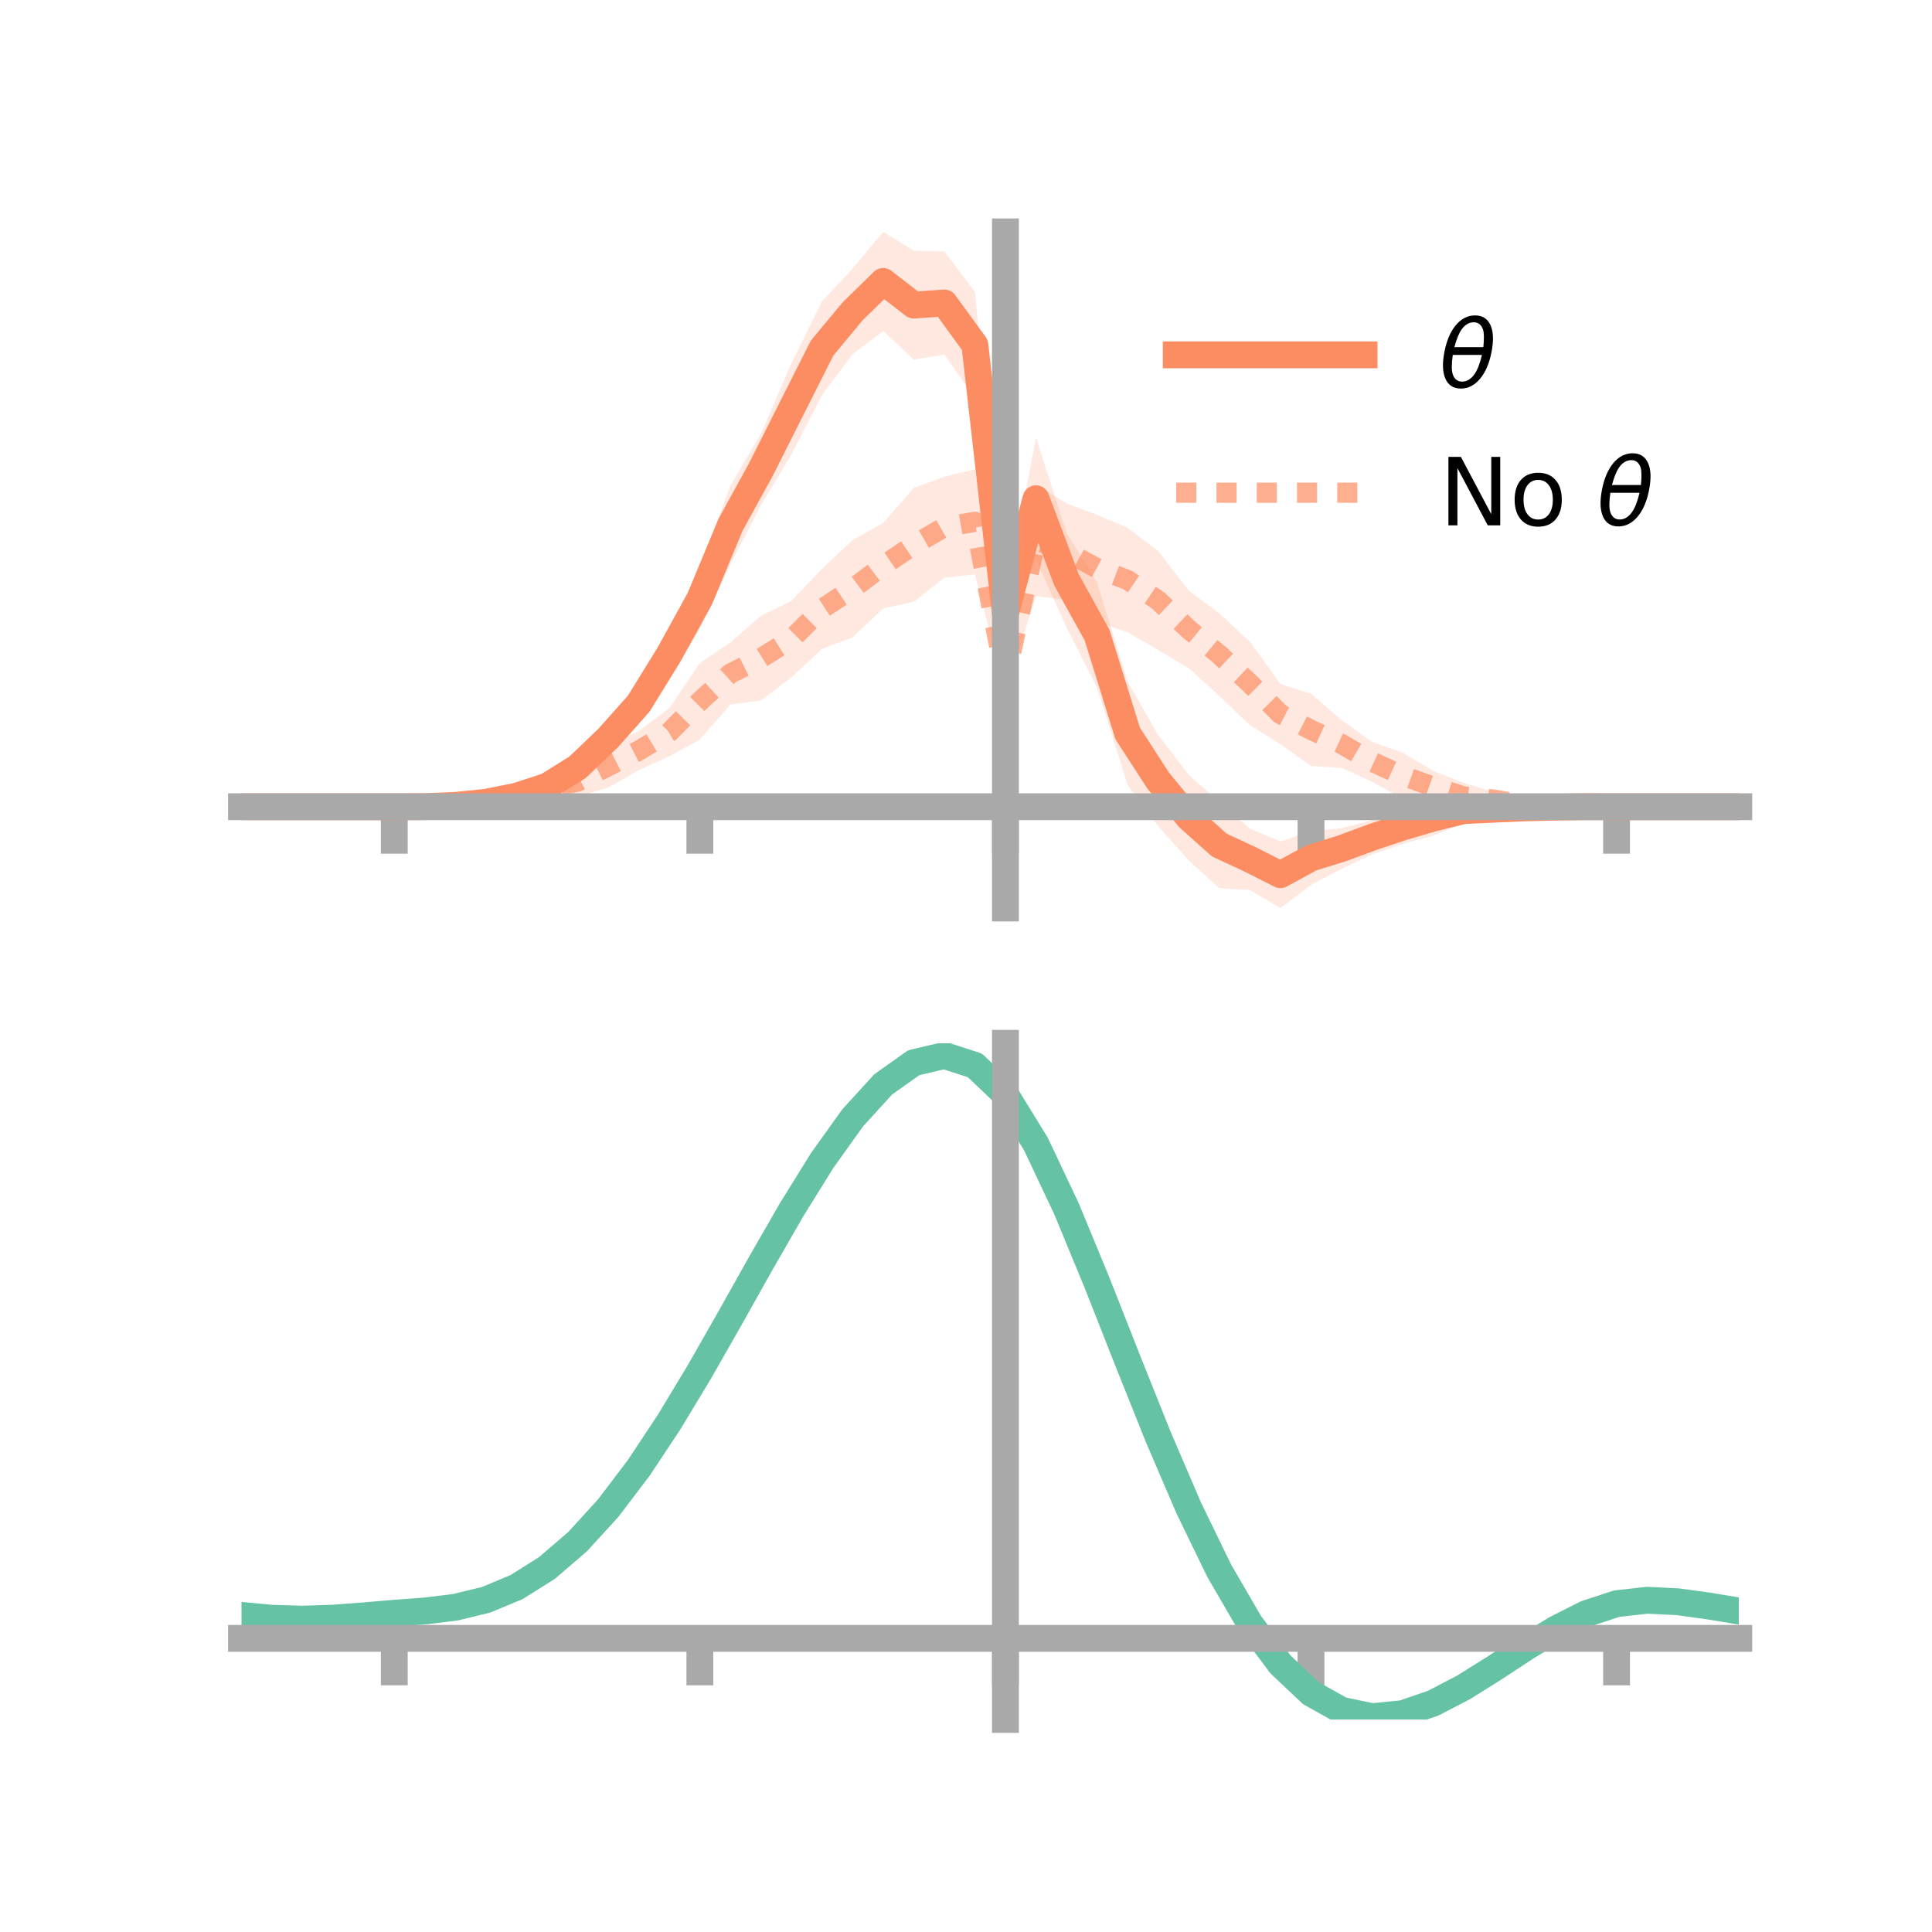 <?xml version="1.0" encoding="utf-8" standalone="no"?>
<!DOCTYPE svg PUBLIC "-//W3C//DTD SVG 1.1//EN"
  "http://www.w3.org/Graphics/SVG/1.1/DTD/svg11.dtd">
<!-- Created with matplotlib (https://matplotlib.org/) -->
<svg height="144pt" version="1.1" viewBox="0 0 144 144" width="144pt" xmlns="http://www.w3.org/2000/svg" xmlns:xlink="http://www.w3.org/1999/xlink">
 <defs>
  <style type="text/css">*{stroke-linecap:butt;stroke-linejoin:round;}</style>
 </defs>
 <g id="figure_1">
  <g id="patch_1">
   <path d="M 0 144 
L 144 144 
L 144 0 
L 0 0 
z
" style="fill:none;"/>
  </g>
  <g id="axes_1">
   <g id="patch_2">
    <path d="M 18 67.68 
L 129.6 67.68 
L 129.6 17.28 
L 18 17.28 
z
" style="fill:none;"/>
   </g>
   <g id="PolyCollection_1">
    <path clip-path="url(#pccbd804bdd)" d="M 18 60.129 
L 18 60.129 
L 20.278 60.129 
L 22.555 60.129 
L 24.833 60.129 
L 27.11 60.129 
L 29.388 60.129 
L 31.665 60.055 
L 33.943 59.853 
L 36.22 59.518 
L 38.498 58.797 
L 40.776 57.672 
L 43.053 55.862 
L 45.331 53.607 
L 47.608 50.895 
L 49.886 46.909 
L 52.163 42.372 
L 54.441 36.205 
L 56.718 32.315 
L 58.996 27.063 
L 61.273 22.457 
L 63.551 20.022 
L 65.829 17.28 
L 68.106 18.684 
L 70.384 18.741 
L 72.661 21.75 
L 74.939 44.643 
L 77.216 32.618 
L 79.494 39.696 
L 81.771 43.427 
L 84.049 50.81 
L 86.327 54.79 
L 88.604 57.758 
L 90.882 59.769 
L 93.159 61.757 
L 95.437 62.714 
L 97.714 61.949 
L 99.992 61.729 
L 102.269 61.126 
L 104.547 60.387 
L 106.824 59.659 
L 109.102 59.492 
L 111.38 59.798 
L 113.657 59.937 
L 115.935 59.983 
L 118.212 60.05 
L 120.49 60.129 
L 122.767 60.129 
L 125.045 60.129 
L 127.322 60.129 
L 129.6 60.129 
L 129.6 60.129 
L 129.6 60.129 
L 127.322 60.129 
L 125.045 60.129 
L 122.767 60.129 
L 120.49 60.129 
L 118.212 60.198 
L 115.935 60.337 
L 113.657 60.492 
L 111.38 60.825 
L 109.102 61.342 
L 106.824 62.286 
L 104.547 62.899 
L 102.269 63.677 
L 99.992 64.761 
L 97.714 65.952 
L 95.437 67.68 
L 93.159 66.335 
L 90.882 66.204 
L 88.604 64.136 
L 86.327 61.577 
L 84.049 58.521 
L 81.771 51.254 
L 79.494 46.754 
L 77.216 41.732 
L 74.939 46.86 
L 72.661 29.662 
L 70.384 26.423 
L 68.106 26.798 
L 65.829 24.67 
L 63.551 26.385 
L 61.273 29.433 
L 58.996 33.856 
L 56.718 37.662 
L 54.441 42.062 
L 52.163 46.862 
L 49.886 50.593 
L 47.608 53.996 
L 45.331 56.4 
L 43.053 58.508 
L 40.776 59.534 
L 38.498 59.893 
L 36.22 60.081 
L 33.943 60.205 
L 31.665 60.192 
L 29.388 60.129 
L 27.11 60.129 
L 24.833 60.129 
L 22.555 60.129 
L 20.278 60.129 
L 18 60.129 
z
" style="fill:#fc8d62;fill-opacity:0.2;"/>
   </g>
   <g id="PolyCollection_2">
    <path clip-path="url(#pccbd804bdd)" d="M 18 60.129 
L 18 60.129 
L 20.278 60.129 
L 22.555 60.129 
L 24.833 60.129 
L 27.11 60.129 
L 29.388 60.129 
L 31.665 60.029 
L 33.943 59.815 
L 36.22 59.316 
L 38.498 59.012 
L 40.776 57.773 
L 43.053 57.141 
L 45.331 55.519 
L 47.608 54.485 
L 49.886 52.785 
L 52.163 49.423 
L 54.441 47.89 
L 56.718 45.898 
L 58.996 44.786 
L 61.273 42.387 
L 63.551 40.254 
L 65.829 38.973 
L 68.106 36.371 
L 70.384 35.531 
L 72.661 34.978 
L 74.939 49.53 
L 77.216 36.095 
L 79.494 37.526 
L 81.771 38.376 
L 84.049 39.339 
L 86.327 41.068 
L 88.604 44.031 
L 90.882 45.721 
L 93.159 47.824 
L 95.437 50.986 
L 97.714 51.71 
L 99.992 53.67 
L 102.269 55.292 
L 104.547 56.108 
L 106.824 57.452 
L 109.102 58.357 
L 111.38 59.037 
L 113.657 59.512 
L 115.935 59.88 
L 118.212 60.043 
L 120.49 60.129 
L 122.767 60.129 
L 125.045 60.129 
L 127.322 60.129 
L 129.6 60.129 
L 129.6 60.129 
L 129.6 60.129 
L 127.322 60.129 
L 125.045 60.129 
L 122.767 60.129 
L 120.49 60.13 
L 118.212 60.213 
L 115.935 60.321 
L 113.657 60.493 
L 111.38 60.164 
L 109.102 60.377 
L 106.824 59.805 
L 104.547 59.537 
L 102.269 58.262 
L 99.992 57.237 
L 97.714 57.089 
L 95.437 55.47 
L 93.159 54.054 
L 90.882 51.867 
L 88.604 49.808 
L 86.327 48.45 
L 84.049 47.13 
L 81.771 46.344 
L 79.494 44.706 
L 77.216 44.442 
L 74.939 51.596 
L 72.661 42.807 
L 70.384 43.057 
L 68.106 44.856 
L 65.829 45.35 
L 63.551 47.497 
L 61.273 48.361 
L 58.996 50.476 
L 56.718 52.209 
L 54.441 52.509 
L 52.163 55.12 
L 49.886 56.365 
L 47.608 57.414 
L 45.331 58.704 
L 43.053 59.38 
L 40.776 59.748 
L 38.498 60.119 
L 36.22 60.376 
L 33.943 60.269 
L 31.665 60.206 
L 29.388 60.129 
L 27.11 60.129 
L 24.833 60.129 
L 22.555 60.129 
L 20.278 60.129 
L 18 60.129 
z
" style="fill:#fc8d62;fill-opacity:0.2;"/>
   </g>
   <g id="matplotlib.axis_1">
    <g id="xtick_1">
     <g id="line2d_1">
      <defs>
       <path d="M 0 0 
L 0 3.5 
" id="m7bf0bf8373" style="stroke:#a9a9a9;stroke-width:2;"/>
      </defs>
      <g>
       <use style="fill:#a9a9a9;stroke:#a9a9a9;stroke-width:2;" x="29.388" xlink:href="#m7bf0bf8373" y="60.129"/>
      </g>
     </g>
    </g>
    <g id="xtick_2">
     <g id="line2d_2">
      <g>
       <use style="fill:#a9a9a9;stroke:#a9a9a9;stroke-width:2;" x="52.163" xlink:href="#m7bf0bf8373" y="60.129"/>
      </g>
     </g>
    </g>
    <g id="xtick_3">
     <g id="line2d_3">
      <g>
       <use style="fill:#a9a9a9;stroke:#a9a9a9;stroke-width:2;" x="74.939" xlink:href="#m7bf0bf8373" y="60.129"/>
      </g>
     </g>
    </g>
    <g id="xtick_4">
     <g id="line2d_4">
      <g>
       <use style="fill:#a9a9a9;stroke:#a9a9a9;stroke-width:2;" x="97.714" xlink:href="#m7bf0bf8373" y="60.129"/>
      </g>
     </g>
    </g>
    <g id="xtick_5">
     <g id="line2d_5">
      <g>
       <use style="fill:#a9a9a9;stroke:#a9a9a9;stroke-width:2;" x="120.49" xlink:href="#m7bf0bf8373" y="60.129"/>
      </g>
     </g>
    </g>
   </g>
   <g id="matplotlib.axis_2"/>
   <g id="line2d_6">
    <path clip-path="url(#pccbd804bdd)" d="M 18 60.129 
L 20.278 60.129 
L 22.555 60.129 
L 24.833 60.129 
L 27.11 60.129 
L 29.388 60.129 
L 31.665 60.123 
L 33.943 60.029 
L 36.22 59.8 
L 38.498 59.345 
L 40.776 58.603 
L 43.053 57.185 
L 45.331 55.003 
L 47.608 52.446 
L 49.886 48.751 
L 52.163 44.617 
L 54.441 39.134 
L 56.718 34.988 
L 58.996 30.46 
L 61.273 25.945 
L 63.551 23.203 
L 65.829 20.975 
L 68.106 22.741 
L 70.384 22.582 
L 72.661 25.706 
L 74.939 45.751 
L 77.216 37.175 
L 79.494 43.225 
L 81.771 47.34 
L 84.049 54.665 
L 86.327 58.184 
L 88.604 60.947 
L 90.882 62.987 
L 93.159 64.046 
L 95.437 65.197 
L 97.714 63.95 
L 99.992 63.245 
L 102.269 62.402 
L 104.547 61.643 
L 106.824 60.973 
L 109.102 60.417 
L 111.38 60.311 
L 113.657 60.214 
L 115.935 60.16 
L 118.212 60.124 
L 120.49 60.129 
L 122.767 60.129 
L 125.045 60.129 
L 127.322 60.129 
L 129.6 60.129 
" style="fill:none;stroke:#fc8d62;stroke-linecap:square;stroke-width:2;"/>
   </g>
   <g id="line2d_7">
    <path clip-path="url(#pccbd804bdd)" d="M 18 60.129 
L 20.278 60.129 
L 22.555 60.129 
L 24.833 60.129 
L 27.11 60.129 
L 29.388 60.129 
L 31.665 60.117 
L 33.943 60.042 
L 36.22 59.846 
L 38.498 59.566 
L 40.776 58.76 
L 43.053 58.26 
L 45.331 57.112 
L 47.608 55.949 
L 49.886 54.575 
L 52.163 52.271 
L 54.441 50.2 
L 56.718 49.054 
L 58.996 47.631 
L 61.273 45.374 
L 63.551 43.875 
L 65.829 42.162 
L 68.106 40.613 
L 70.384 39.294 
L 72.661 38.893 
L 74.939 50.563 
L 77.216 40.268 
L 79.494 41.116 
L 81.771 42.36 
L 84.049 43.234 
L 86.327 44.759 
L 88.604 46.919 
L 90.882 48.794 
L 93.159 50.939 
L 95.437 53.228 
L 97.714 54.399 
L 99.992 55.453 
L 102.269 56.777 
L 104.547 57.822 
L 106.824 58.629 
L 109.102 59.367 
L 111.38 59.601 
L 113.657 60.003 
L 115.935 60.101 
L 118.212 60.128 
L 120.49 60.129 
L 122.767 60.129 
L 125.045 60.129 
L 127.322 60.129 
L 129.6 60.129 
" style="fill:none;stroke:#fc8d62;stroke-dasharray:1.5,1.5;stroke-dashoffset:0;stroke-opacity:0.7;stroke-width:1.5;"/>
   </g>
   <g id="patch_3">
    <path d="M 74.939 67.68 
L 74.939 17.28 
" style="fill:none;stroke:#a9a9a9;stroke-linecap:square;stroke-linejoin:miter;stroke-width:2;"/>
   </g>
   <g id="patch_4">
    <path d="M 129.6 67.68 
L 129.6 17.28 
" style="fill:none;"/>
   </g>
   <g id="patch_5">
    <path d="M 18 60.129 
L 129.6 60.129 
" style="fill:none;stroke:#a9a9a9;stroke-linecap:square;stroke-linejoin:miter;stroke-width:2;"/>
   </g>
   <g id="patch_6">
    <path d="M 18 17.28 
L 129.6 17.28 
" style="fill:none;"/>
   </g>
   <g id="legend_1">
    <g id="line2d_8">
     <path d="M 87.67 26.449 
L 101.67 26.449 
" style="fill:none;stroke:#fc8d62;stroke-linecap:square;stroke-width:2;"/>
    </g>
    <g id="line2d_9"/>
    <g id="text_1">
     <!-- $\theta$ -->
     <g transform="translate(107.27 28.899)scale(0.07 -0.07)">
      <defs>
       <path d="M 45.516 34.672 
L 14.453 34.672 
Q 12.359 20.062 14.5 13.875 
Q 17.188 6.25 24.469 6.25 
Q 31.781 6.25 37.359 13.922 
Q 42.234 20.656 45.516 34.672 
z
M 47.016 42.969 
Q 48.344 56.844 46.625 61.719 
Q 43.953 69.438 36.766 69.438 
Q 29.297 69.438 23.828 61.812 
Q 19.531 55.672 16.156 42.969 
z
M 38.188 76.766 
Q 49.906 76.766 54.594 66.406 
Q 59.281 56.109 55.719 37.844 
Q 52.203 19.625 43.453 9.281 
Q 34.766 -1.125 23.047 -1.125 
Q 11.281 -1.125 6.641 9.281 
Q 2 19.625 5.516 37.844 
Q 9.078 56.109 17.719 66.406 
Q 26.422 76.766 38.188 76.766 
z
" id="DejaVuSans-Oblique-952"/>
      </defs>
      <use transform="translate(0 0.234)" xlink:href="#DejaVuSans-Oblique-952"/>
     </g>
    </g>
    <g id="line2d_10">
     <path d="M 87.67 36.724 
L 101.67 36.724 
" style="fill:none;stroke:#fc8d62;stroke-dasharray:1.5,1.5;stroke-dashoffset:0;stroke-opacity:0.7;stroke-width:1.5;"/>
    </g>
    <g id="line2d_11"/>
    <g id="text_2">
     <!-- No $\theta$ -->
     <g transform="translate(107.27 39.174)scale(0.07 -0.07)">
      <defs>
       <path d="M 9.812 72.906 
L 23.094 72.906 
L 55.422 11.922 
L 55.422 72.906 
L 64.984 72.906 
L 64.984 0 
L 51.703 0 
L 19.391 60.984 
L 19.391 0 
L 9.812 0 
z
" id="DejaVuSans-78"/>
       <path d="M 30.609 48.391 
Q 23.391 48.391 19.188 42.75 
Q 14.984 37.109 14.984 27.297 
Q 14.984 17.484 19.156 11.844 
Q 23.344 6.203 30.609 6.203 
Q 37.797 6.203 41.984 11.859 
Q 46.188 17.531 46.188 27.297 
Q 46.188 37.016 41.984 42.703 
Q 37.797 48.391 30.609 48.391 
z
M 30.609 56 
Q 42.328 56 49.016 48.375 
Q 55.719 40.766 55.719 27.297 
Q 55.719 13.875 49.016 6.219 
Q 42.328 -1.422 30.609 -1.422 
Q 18.844 -1.422 12.172 6.219 
Q 5.516 13.875 5.516 27.297 
Q 5.516 40.766 12.172 48.375 
Q 18.844 56 30.609 56 
z
" id="DejaVuSans-111"/>
       <path id="DejaVuSans-32"/>
      </defs>
      <use transform="translate(0 0.234)" xlink:href="#DejaVuSans-78"/>
      <use transform="translate(74.805 0.234)" xlink:href="#DejaVuSans-111"/>
      <use transform="translate(135.986 0.234)" xlink:href="#DejaVuSans-32"/>
      <use transform="translate(167.773 0.234)" xlink:href="#DejaVuSans-Oblique-952"/>
     </g>
    </g>
   </g>
  </g>
  <g id="axes_2">
   <g id="patch_7">
    <path d="M 18 128.16 
L 129.6 128.16 
L 129.6 77.76 
L 18 77.76 
z
" style="fill:none;"/>
   </g>
   <g id="PolyCollection_3">
    <path clip-path="url(#p6ce67baf7c)" d="M 18 120.441 
L 18 120.364 
L 20.278 120.587 
L 22.555 120.653 
L 24.833 120.571 
L 27.11 120.39 
L 29.388 120.188 
L 31.665 120.016 
L 33.943 119.732 
L 36.22 119.175 
L 38.498 118.217 
L 40.776 116.765 
L 43.053 114.769 
L 45.331 112.222 
L 47.608 109.155 
L 49.886 105.638 
L 52.163 101.77 
L 54.441 97.683 
L 56.718 93.531 
L 58.996 89.487 
L 61.273 85.743 
L 63.551 82.495 
L 65.829 79.948 
L 68.106 78.304 
L 70.384 77.76 
L 72.661 78.505 
L 74.939 80.709 
L 77.216 84.462 
L 79.494 89.36 
L 81.771 94.954 
L 84.049 100.823 
L 86.327 106.603 
L 88.604 111.992 
L 90.882 116.755 
L 93.159 120.728 
L 95.437 123.814 
L 97.714 125.983 
L 99.992 127.265 
L 102.269 127.74 
L 104.547 127.523 
L 106.824 126.752 
L 109.102 125.585 
L 111.38 124.184 
L 113.657 122.712 
L 115.935 121.331 
L 118.212 120.192 
L 120.49 119.447 
L 122.767 119.193 
L 125.045 119.31 
L 127.322 119.633 
L 129.6 120.022 
L 129.6 120.124 
L 129.6 120.124 
L 127.322 119.762 
L 125.045 119.458 
L 122.767 119.353 
L 120.49 119.612 
L 118.212 120.366 
L 115.935 121.531 
L 113.657 122.957 
L 111.38 124.48 
L 109.102 125.93 
L 106.824 127.136 
L 104.547 127.93 
L 102.269 128.16 
L 99.992 127.692 
L 97.714 126.423 
L 95.437 124.294 
L 93.159 121.284 
L 90.882 117.426 
L 88.604 112.809 
L 86.327 107.586 
L 84.049 101.98 
L 81.771 96.282 
L 79.494 90.847 
L 77.216 86.086 
L 74.939 82.439 
L 72.661 80.303 
L 70.384 79.583 
L 68.106 80.111 
L 65.829 81.698 
L 63.551 84.151 
L 61.273 87.272 
L 58.996 90.864 
L 56.718 94.737 
L 54.441 98.708 
L 52.163 102.613 
L 49.886 106.305 
L 47.608 109.664 
L 45.331 112.595 
L 43.053 115.036 
L 40.776 116.959 
L 38.498 118.371 
L 36.22 119.31 
L 33.943 119.858 
L 31.665 120.133 
L 29.388 120.295 
L 27.11 120.481 
L 24.833 120.644 
L 22.555 120.711 
L 20.278 120.645 
L 18 120.441 
z
" style="fill:#66c2a5;fill-opacity:0.2;"/>
   </g>
   <g id="matplotlib.axis_3">
    <g id="xtick_6">
     <g id="line2d_12">
      <g>
       <use style="fill:#a9a9a9;stroke:#a9a9a9;stroke-width:2;" x="29.388" xlink:href="#m7bf0bf8373" y="122.113"/>
      </g>
     </g>
    </g>
    <g id="xtick_7">
     <g id="line2d_13">
      <g>
       <use style="fill:#a9a9a9;stroke:#a9a9a9;stroke-width:2;" x="52.163" xlink:href="#m7bf0bf8373" y="122.113"/>
      </g>
     </g>
    </g>
    <g id="xtick_8">
     <g id="line2d_14">
      <g>
       <use style="fill:#a9a9a9;stroke:#a9a9a9;stroke-width:2;" x="74.939" xlink:href="#m7bf0bf8373" y="122.113"/>
      </g>
     </g>
    </g>
    <g id="xtick_9">
     <g id="line2d_15">
      <g>
       <use style="fill:#a9a9a9;stroke:#a9a9a9;stroke-width:2;" x="97.714" xlink:href="#m7bf0bf8373" y="122.113"/>
      </g>
     </g>
    </g>
    <g id="xtick_10">
     <g id="line2d_16">
      <g>
       <use style="fill:#a9a9a9;stroke:#a9a9a9;stroke-width:2;" x="120.49" xlink:href="#m7bf0bf8373" y="122.113"/>
      </g>
     </g>
    </g>
   </g>
   <g id="matplotlib.axis_4"/>
   <g id="line2d_17">
    <path clip-path="url(#p6ce67baf7c)" d="M 18 120.403 
L 20.278 120.616 
L 22.555 120.682 
L 24.833 120.608 
L 27.11 120.436 
L 29.388 120.242 
L 31.665 120.074 
L 33.943 119.795 
L 36.22 119.243 
L 38.498 118.294 
L 40.776 116.862 
L 43.053 114.903 
L 45.331 112.408 
L 47.608 109.409 
L 49.886 105.971 
L 52.163 102.192 
L 54.441 98.196 
L 56.718 94.134 
L 58.996 90.176 
L 61.273 86.507 
L 63.551 83.323 
L 65.829 80.823 
L 68.106 79.208 
L 70.384 78.672 
L 72.661 79.404 
L 74.939 81.574 
L 77.216 85.274 
L 79.494 90.103 
L 81.771 95.618 
L 84.049 101.401 
L 86.327 107.095 
L 88.604 112.401 
L 90.882 117.091 
L 93.159 121.006 
L 95.437 124.054 
L 97.714 126.203 
L 99.992 127.478 
L 102.269 127.95 
L 104.547 127.727 
L 106.824 126.944 
L 109.102 125.758 
L 111.38 124.332 
L 113.657 122.835 
L 115.935 121.431 
L 118.212 120.279 
L 120.49 119.53 
L 122.767 119.273 
L 125.045 119.384 
L 127.322 119.698 
L 129.6 120.073 
" style="fill:none;stroke:#66c2a5;stroke-linecap:square;stroke-width:2;"/>
   </g>
   <g id="patch_8">
    <path d="M 74.939 128.16 
L 74.939 77.76 
" style="fill:none;stroke:#a9a9a9;stroke-linecap:square;stroke-linejoin:miter;stroke-width:2;"/>
   </g>
   <g id="patch_9">
    <path d="M 129.6 128.16 
L 129.6 77.76 
" style="fill:none;"/>
   </g>
   <g id="patch_10">
    <path d="M 18 122.113 
L 129.6 122.113 
" style="fill:none;stroke:#a9a9a9;stroke-linecap:square;stroke-linejoin:miter;stroke-width:2;"/>
   </g>
   <g id="patch_11">
    <path d="M 18 77.76 
L 129.6 77.76 
" style="fill:none;"/>
   </g>
  </g>
 </g>
 <defs>
  <clipPath id="pccbd804bdd">
   <rect height="50.4" width="111.6" x="18" y="17.28"/>
  </clipPath>
  <clipPath id="p6ce67baf7c">
   <rect height="50.4" width="111.6" x="18" y="77.76"/>
  </clipPath>
 </defs>
</svg>
